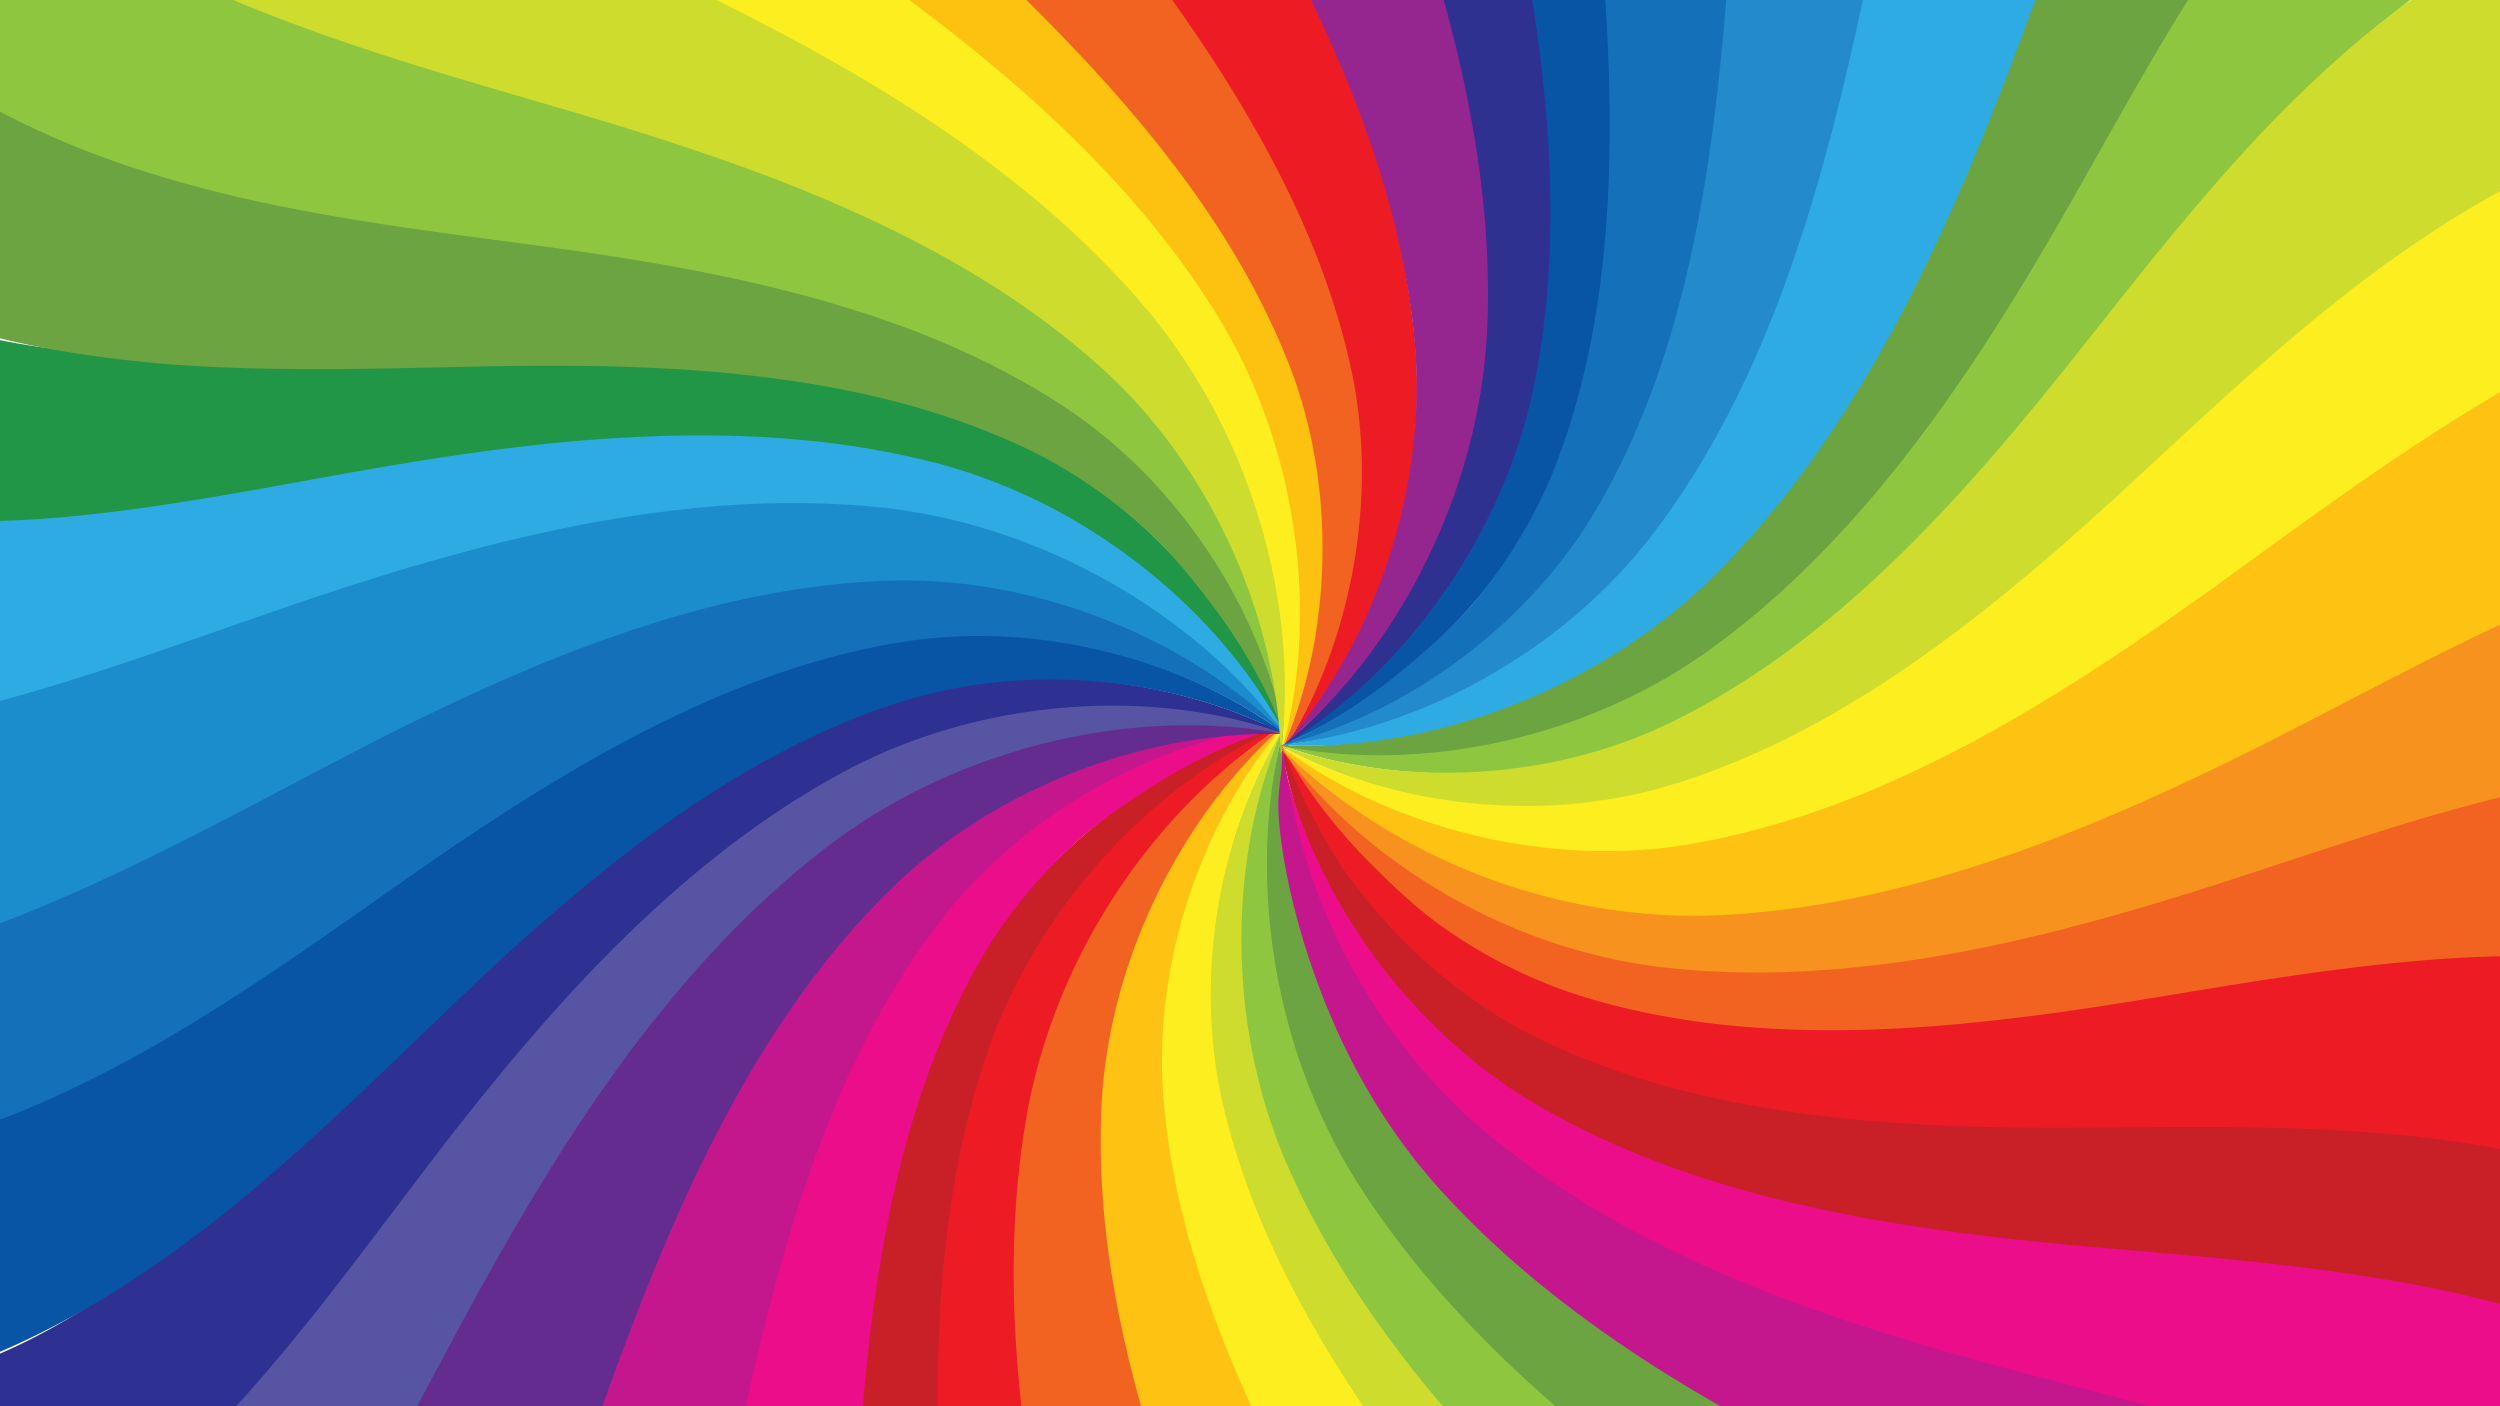 <svg id="Layer_1" data-name="Layer 1" xmlns="http://www.w3.org/2000/svg" xmlns:xlink="http://www.w3.org/1999/xlink" viewBox="0 0 1920 1080"><defs><clipPath id="clip-path"><rect width="1920" height="1080" fill="none"/></clipPath></defs><title>Rainbow Swirl Background</title><g clip-path="url(#clip-path)"><path d="M1402.26,1648.66s-.85-4.85-2.45-13.93c-.59-3.27-1.31-7.3-2.16-12-1.25-5.13-2.4-11.23-4.28-17.92a399.44,399.44,0,0,0-16.18-48.56,508,508,0,0,0-30.51-62.65,794.07,794.07,0,0,0-47.45-73c-18.61-25.69-39.8-52.53-62.86-80.32s-47.8-56.59-73-86.52c-25.55-30.34-50.9-61.62-75.25-94.21a1177.8,1177.8,0,0,1-68.18-101c-20.71-34.68-38.95-70.31-53.58-106.12-7.32-17.89-13.75-35.82-19.19-53.61-1.41-4.43-2.69-8.89-3.91-13.32l-2-6.95-1.55-6.33-.76-3.16-.79-3.49-1.53-6.91c-.87-4.51-1.78-8.91-2.51-13.34A428,428,0,0,1,929,745.77c3.87-61.18,19.47-109.6,33.24-141.45a355.63,355.63,0,0,1,17.91-36c2.24-4,4.14-7,5.36-9.09a11.74,11.74,0,0,0,1.19-2.13s.22.18-.68,2.39-2.27,5.46-3.82,9.79a345.65,345.65,0,0,0-11.78,37.86,388.22,388.22,0,0,0-10.24,60.13,413.31,413.31,0,0,0,.21,78.08,389.28,389.28,0,0,0,19,88.59c1.25,3.76,2.69,7.51,4,11.25l2.15,5.39,1.07,2.71,1.26,3,2.54,6c.15.43,0-.15,0,0l.16.36.32.71.64,1.42,1.29,2.86c1.68,3.81,3.42,7.64,5.28,11.43q10.92,22.86,24.4,45.5c35.83,60.42,84.75,118.13,138.8,171.57,27,26.75,55.31,52.72,83.63,77.7,28.72,25.31,57.7,50.24,85.74,75.38s55.16,50.47,80.3,76.08a956.1,956.1,0,0,1,68.54,77.35,680.23,680.23,0,0,1,51.77,75.1,582.05,582.05,0,0,1,33.27,64.86c4.21,9.35,7.4,18,10.41,25.47,2.81,8.07,5.21,14.94,7.16,20.51l4.48,13.41Z" fill="#cedc2e"/><path d="M1219.54,1700.22s0-4.92-.14-14.14c-.05-3.31-.11-7.41-.18-12.23-.38-5.26-.53-11.47-1.3-18.38a400.51,400.51,0,0,0-8-50.54,508.33,508.33,0,0,0-19.91-66.79,793.32,793.32,0,0,0-34.91-79.79c-14.17-28.38-30.7-58.32-48.92-89.5s-37.94-63.62-58-97.27c-20.26-34.1-40.18-69.09-58.89-105.22s-36-73.15-50.79-110.76-27-75.73-35.57-113.44c-4.31-18.85-7.73-37.59-10.2-56-.67-4.6-1.2-9.19-1.69-13.77l-.8-7.17-.49-6.51-.23-3.24-.21-3.56-.39-7.08c-.12-4.59-.3-9.08-.3-13.57a428.85,428.85,0,0,1,11.13-99c13.79-59.73,37.07-105,55.86-134.13a354.72,354.72,0,0,1,23.54-32.64c2.87-3.63,5.22-6.27,6.77-8.09s-.1.55-.1.55l.56-.21c-1.23,2-3.13,5-5.37,9a349.68,349.68,0,0,0-17.79,35.43,388.87,388.87,0,0,0-19.91,57.66,413.71,413.71,0,0,0-12.52,77.08,389.07,389.07,0,0,0,4.28,90.49c.62,3.91,1.43,7.85,2.16,11.76l1.24,5.67.61,2.84.77,3.16,1.51,6.35c.09.45,0-.16,0,0l.1.38.2.76.4,1.51.8,3C944,867,945,871,946.26,875.05q7.05,24.33,16.65,48.89c25.5,65.44,64.37,130.35,109,191.88,22.25,30.78,46,61,69.85,90.3,24.21,29.65,48.74,59,72.31,88.35s46.19,58.78,66.83,88.15a955.34,955.34,0,0,1,55,87.48,683.61,683.61,0,0,1,38.84,82.54,582.34,582.34,0,0,1,22.25,69.42c2.63,9.91,4.37,18.92,6.11,26.82,1.47,8.42,2.71,15.59,3.73,21.4,1.45,9.1,2.23,14,2.23,14Z" fill="#fcee1f"/><path d="M1041.21,1729.71s.7-4.88,2-14.06c.47-3.3,1-7.38,1.69-12.18.42-5.27,1.22-11.46,1.5-18.45a402.08,402.08,0,0,0-.28-51.42,510.68,510.68,0,0,0-9.53-69.34,802.94,802.94,0,0,0-22.41-84.53c-9.71-30.32-21.51-62.56-34.79-96.28s-27.85-68.92-42.54-105.37c-14.87-36.92-29.25-74.69-42.27-113.4S870,1086.59,861.16,1047,846,967.71,843.22,929c-1.41-19.37-1.94-38.5-1.6-57.19,0-4.67.22-9.31.43-13.94l.3-7.24.5-6.54.26-3.26.33-3.56.69-7.09c.58-4.57,1.1-9.07,1.76-13.52a432.13,432.13,0,0,1,26-96.63c22.7-57.24,52.58-98.67,75.56-124.81a357.52,357.52,0,0,1,28.22-28.86c3.39-3.17,6.12-5.45,7.93-7l2.73-2.36s-.8.94-2.33,2.77-3.85,4.51-6.68,8.16a351.64,351.64,0,0,0-23,32.52A391.77,391.77,0,0,0,926,654.63a418.13,418.13,0,0,0-24.08,74.69,392.66,392.66,0,0,0-9.49,90.53c0,4,.22,8,.35,12l.36,5.82.18,2.91.27,3.26.54,6.53c0,.46,0-.16,0,0l0,.39.09.78.16,1.57.34,3.11c.42,4.18.89,8.37,1.47,12.57,2.19,16.82,5.22,33.88,9,51.07,15.28,68.86,43.85,139.18,78.62,207,17.32,33.94,36.18,67.57,55.34,100.24,19.45,33.1,39.25,65.92,58.08,98.66s36.75,65.37,52.7,97.66a959.13,959.13,0,0,1,41.1,95.18,686.25,686.25,0,0,1,25.88,87.85,587.34,587.34,0,0,1,11.48,72.31c1.1,10.24,1.44,19.46,2,27.57.17,8.59.33,15.89.44,21.82.06,9.25.09,14.19.09,14.19Z" fill="#fdc212"/><path d="M1564.64,1603.14l-4.49-13.76-3.94-11.88c-2-5-4-11-6.92-17.53a408.76,408.76,0,0,0-23.38-46.83,522.1,522.1,0,0,0-40-59,815,815,0,0,0-58.61-67.11c-22.56-23.32-47.89-47.45-75.25-72.25s-56.6-50.4-86.48-77.08c-30.27-27-60.46-55-89.83-84.53s-57.67-60.28-83.63-92.43-49.61-65.59-69.59-99.73c-10-17.06-19.11-34.29-27.19-51.53-2.06-4.28-4-8.6-5.88-12.91l-3-6.75-2.48-6.2-1.23-3.09-1.3-3.41-2.55-6.79c-1.54-4.42-3.1-8.75-4.47-13.14a438.42,438.42,0,0,1-19.59-100c-4.92-62.52,3.88-113.81,13.22-148A366.36,366.36,0,0,1,981,570.05c1.69-4.42,3.17-7.73,4.11-10s1.45-3.4,1.45-3.4l-.9,3.59c-.57,2.37-1.5,5.85-2.45,10.47a354.24,354.24,0,0,0-6.45,40,396.23,396.23,0,0,0-1.69,62.37,423.85,423.85,0,0,0,11.49,79.05,398.52,398.52,0,0,0,32,87c1.81,3.63,3.82,7.21,5.72,10.81l3,5.14,1.47,2.59,1.71,2.85,3.43,5.72c.22.41-.06-.15,0,0l.21.35.43.67.85,1.35,1.72,2.7c2.26,3.63,4.57,7.24,7,10.82q14.36,21.55,31.28,42.55c45,56,102.89,107.36,165.35,153.68,31.16,23.2,63.62,45.41,95.91,66.61,32.74,21.48,65.69,42.55,97.72,64s63.15,43.14,92.32,65.45a977.72,977.72,0,0,1,80.57,68.41,698.49,698.49,0,0,1,63.29,68.59,595.17,595.17,0,0,1,43.06,60.87c5.62,8.86,10.09,17.12,14.21,24.29,4,7.76,7.45,14.37,10.22,19.73l6.47,12.93Z" fill="#8ec73f"/><path d="M1760.77,1553.74s-2.41-4.73-6.92-13.62c-1.64-3.18-3.65-7.11-6-11.74-2.9-4.91-6-10.83-10.08-17.15a428.09,428.09,0,0,0-32-45,550.23,550.23,0,0,0-51.38-55,854.25,854.25,0,0,0-72.23-60.35c-27.38-20.63-57.82-41.62-90.47-63s-67.42-43.25-103-66.16c-36.08-23.21-72.23-47.45-107.75-73.39s-70.12-53.38-102.51-82.65-62.54-60.25-89-92.59q-19.84-24.23-36.79-49.27c-2.85-4.13-5.57-8.33-8.24-12.52l-4.22-6.54-3.6-6.07-1.79-3-1.9-3.35-3.77-6.65c-2.32-4.37-4.65-8.63-6.79-13a460.5,460.5,0,0,1-36.64-101.09c-15.22-64.43-14.25-119.41-10-156.67A378.32,378.32,0,0,1,982.91,572c1.05-4.89,2.07-8.59,2.69-11.09s1-3.79,1-3.79-.13,1.33-.36,3.9-.63,6.35-.88,11.32a373.69,373.69,0,0,0-.32,42.85,416.91,416.91,0,0,0,8.29,65.36,444,444,0,0,0,24.76,80.6,417.74,417.74,0,0,0,47.55,85.46c2.48,3.5,5.15,6.91,7.73,10.34l4,4.89,2,2.44,2.25,2.7,4.52,5.42c.28.37-.09-.16,0,0l.28.33.56.62,1.12,1.28,2.23,2.54c3,3.4,6,6.79,9.08,10.11q18.51,20.15,39.65,39.26c56.16,51,125.08,95.05,198,133.09,36.4,19.05,74,36.87,111.22,53.67,37.77,17,75.69,33.55,112.7,50.61s73.12,34.6,107.27,53.06,66.32,37.92,95.44,58.11a732.43,732.43,0,0,1,77.36,61.12,623.22,623.22,0,0,1,54.93,56.42c7.31,8.31,13.33,16.19,18.8,23,5.47,7.44,10.13,13.77,13.88,18.91,5.78,8.11,8.87,12.42,8.87,12.42Z" fill="#6ca442"/><path d="M551.76,1641.6s2.67-4.13,7.64-11.9c1.79-2.8,4-6.25,6.56-10.32,2.57-4.62,5.85-9.88,9-16.08a401,401,0,0,0,21-46.67,508.85,508.85,0,0,0,20-66.75A797.14,797.14,0,0,0,630.54,1404c3.72-31.5,6.32-65.61,8.19-101.66s3.18-74,4.89-113.14c1.76-39.64,4.3-79.8,8.47-120.28s10-80.94,18.3-120.48,19-78.11,32.48-114.36c6.74-18.13,14.15-35.66,22.2-52.44,2-4.21,4-8.34,6.16-12.44l3.26-6.43,3.16-5.7,1.58-2.85,1.78-3.1,3.56-6.12c2.41-3.91,4.72-7.76,7.18-11.51a428.23,428.23,0,0,1,63.59-76.64c44.31-42.38,88.59-67.43,120.29-81.53A356.35,356.35,0,0,1,973.22,561c4.38-1.46,7.81-2.39,10.1-3.07l3.47-1-3.28,1.55c-2.15,1-5.36,2.48-9.44,4.6a351.49,351.49,0,0,0-34.31,19.87,388.56,388.56,0,0,0-48.27,37.29,414.29,414.29,0,0,0-52.75,57.58,389.71,389.71,0,0,0-46.07,78c-1.62,3.61-3.1,7.34-4.64,11L786,772.24,784.91,775,783.82,778l-2.21,6.14c-.18.41.07-.14,0,.05l-.11.38-.25.74-.5,1.47-1,3c-1.34,4-2.64,7.94-3.85,12q-7.44,24.19-12.89,50c-14.58,68.71-17.68,144.3-14.14,220.22,1.71,37.94,5,76.25,8.87,113.82,4,38.06,8.4,76,12,113.52s6.39,74.5,7.51,110.37a951.49,951.49,0,0,1-2,103.31,681.28,681.28,0,0,1-12.8,90.33A583.08,583.08,0,0,1,743,1673.57c-3.23,9.73-6.72,18.23-9.59,25.77l-8.63,19.94L719,1732.19Z" fill="#c92027"/><path d="M380.79,1555.92l9.48-10.5,8.16-9.11c3.28-4.13,7.37-8.79,11.49-14.4a400.08,400.08,0,0,0,28.33-42.6,510.59,510.59,0,0,0,30.6-62.61,792.43,792.43,0,0,0,28.37-82.34c8.81-30.46,16.92-63.69,24.64-98.95s15.2-72.5,23.27-110.81c8.19-38.81,17.24-78,28-117.29s23-78.21,37.66-115.86,31.47-74,50.69-107.53c9.6-16.78,19.78-32.88,30.44-48.12,2.63-3.84,5.36-7.56,8.1-11.26l4.27-5.82,4-5.12,2-2.54,2.25-2.76,4.51-5.47c3-3.46,5.94-6.88,9-10.18a427.51,427.51,0,0,1,75.23-65.24c50.61-34.58,98.38-52.08,132-60.81a354,354,0,0,1,39.43-8.05c4.56-.72,8.09-1.07,10.45-1.37l3.58-.43a14.9,14.9,0,0,1-3.61,1.48c-2.28.67-4.3,1.28-8.67,2.71a334.64,334.64,0,0,0-35.52,13.75A425.61,425.61,0,0,0,883.18,605c-19.72,12.67-41.62,27.23-62.24,46.83a389.67,389.67,0,0,0-58.15,69.45c-2.19,3.3-4.27,6.75-6.37,10.12l-2.93,5L752,739l-1.58,2.84-3.19,5.7c-.24.38.12-.13,0,0l-.19.34-.36.71L746,750l-1.46,2.77c-2,3.68-3.9,7.4-5.76,11.2-7.52,15.1-14.48,30.88-20.86,47.22-25.57,65.41-40.95,139.48-49.83,214.94-4.49,37.73-7.53,76-9.79,113.74-2.29,38.21-4.1,76.4-6.67,114s-5.84,74.53-10.57,110.11a952.77,952.77,0,0,1-18.79,101.6,680.06,680.06,0,0,1-27.35,87,581.77,581.77,0,0,1-30.65,66.12c-4.78,9.08-9.6,16.89-13.68,23.87-4.61,7.19-8.56,13.31-11.75,18.27L531,1672.55Z" fill="#eb0d8a"/><path d="M232.54,1456.54s3.83-3.11,11-9l9.49-7.82c3.89-3.6,8.67-7.61,13.61-12.56a402.83,402.83,0,0,0,34.63-38,512.14,512.14,0,0,0,40-57.47A801.94,801.94,0,0,0,382,1254.36c13.4-28.89,26.57-60.59,39.64-94.39s26.21-69.55,40.1-106.33c14.07-37.23,29.09-74.74,45.74-112s34.87-74.06,55.16-109.19,42.56-68.6,66.77-99c12.09-15.21,24.66-29.64,37.59-43.15,3.18-3.41,6.46-6.7,9.74-10l5.13-5.13,4.81-4.47,2.39-2.22,2.65-2.4,5.32-4.74c3.52-3,6.94-5.93,10.45-8.75a432,432,0,0,1,84.61-53.45c55.48-26.72,105.51-36.95,140.13-40.61a355.08,355.08,0,0,1,40.32-2.1c4.64-.05,8.19.14,10.58.2l3.62.1-3.6.47c-2.37.32-5.89.71-10.43,1.48a348.72,348.72,0,0,0-38.93,8.36,390.5,390.5,0,0,0-57.67,20.65,419,419,0,0,0-68.3,38.62,392,392,0,0,0-68.32,60.17c-2.68,2.92-5.26,6-7.87,9L728,700.08l-1.84,2.27-2,2.58-4,5.17c-.29.35.13-.1,0,0l-.25.3-.46.65-.94,1.25-1.87,2.53c-2.52,3.35-5,6.74-7.43,10.24q-14.68,20.77-27.94,43.69c-35.41,61-62,132.08-82.44,205.55-10.26,36.7-19.16,74.21-27.21,111.22-8.12,37.53-15.8,75.08-24.13,111.92s-17.25,73-27.4,107.53a953.87,953.87,0,0,1-34.26,97.85A684.89,684.89,0,0,1,445.3,1485a590.83,590.83,0,0,1-40.56,61c-6.13,8.28-12.12,15.29-17.22,21.59-5.7,6.44-10.53,11.93-14.47,16.35l-9.55,10.52Z" fill="#c4178d"/><path d="M702.55,1718.14s2.09-4.58,6-13.15c1.4-3.11,3.12-6.93,5.16-11.42,1.92-5,4.48-10.84,6.78-17.58a408.94,408.94,0,0,0,14.53-50.3,520.68,520.68,0,0,0,10.61-70.49,815.74,815.74,0,0,0,2.35-89.07c-.78-32.44-3.08-67.35-6.4-104.13s-7.47-75.41-11.38-115.27c-4-40.39-7.19-81.44-8.8-123s-1.58-83.38,1.1-124.64,8-81.85,16.38-120.5c4.21-19.32,9.18-38.16,14.92-56.32,1.38-4.54,2.88-9,4.42-13.48l2.38-7,2.38-6.23,1.18-3.12,1.36-3.39,2.72-6.71c1.87-4.29,3.66-8.54,5.62-12.69A437.86,437.86,0,0,1,827.2,682.8c38.74-49.31,80-81.08,110-99.93a361.1,361.1,0,0,1,36-20c4.24-2.11,7.57-3.54,9.78-4.56l3.37-1.51-3.09,2c-2,1.35-5.08,3.28-8.89,6A358.49,358.49,0,0,0,942.51,590,396.34,396.34,0,0,0,899,634.7a422.27,422.27,0,0,0-45.11,65.93,398.34,398.34,0,0,0-35.37,85.65c-1.13,3.9-2.08,7.89-3.12,11.83l-1.31,5.79-.67,2.9-.67,3.25-1.35,6.54c-.11.45.07-.15,0,0l-.07.4-.14.78-.3,1.58-.56,3.15c-.79,4.2-1.53,8.42-2.17,12.69-2.7,17.06-4.65,34.6-5.82,52.5-4.84,71.69,2.94,148.68,17.49,225,7.21,38.19,16,76.51,25.42,114,9.53,38,19.5,75.8,28.55,113.24s17.22,74.52,23.56,110.68a976.22,976.22,0,0,1,12.91,104.92,696.57,696.57,0,0,1,.09,93.32,595.76,595.76,0,0,1-9.57,73.94c-1.87,10.34-4.17,19.43-6,27.5L889,1771.81c-2.62,9.06-4,13.89-4,13.89Z" fill="#ed1c24"/><path d="M880.28,1814.68s1.44-5.1,4.14-14.7c1-3.46,2.12-7.72,3.51-12.73,1.19-5.57,2.91-12,4.21-19.43a430.56,430.56,0,0,0,6.94-54.83,551.64,551.64,0,0,0-.53-75.28,855.2,855.2,0,0,0-12.23-93.32c-6.18-33.71-14.35-69.78-23.88-107.63s-20.29-77.48-31-118.45c-10.8-41.51-21-83.83-29.51-127s-15.42-86.77-19.4-130.24-5.18-86.68-2.73-128.39c1.21-20.85,3.32-41.29,6.33-61.16.71-5,1.54-9.89,2.41-14.79l1.34-7.67,1.46-6.89.73-3.45L793,835l1.73-7.45c1.26-4.79,2.43-9.51,3.81-14.15a459.36,459.36,0,0,1,41.53-99.18c32.46-57.7,70.42-97.48,98.82-122a376.48,376.48,0,0,1,34.41-26.64c4.08-2.89,7.59-5.32,9.75-6.74a23.85,23.85,0,0,1,3.24-1.86s-1.22,1-3.12,2.76-4.77,4.25-8.33,7.72a375.75,375.75,0,0,0-29.25,31.31,415.22,415.22,0,0,0-38.19,53.7,442.71,442.71,0,0,0-36.39,76,418.08,418.08,0,0,0-22.94,95.09c-.54,4.24-.88,8.56-1.31,12.84l-.41,6.27-.21,3.11-.18,3.52-.35,7c0,.47,0-.18,0,0l0,.44v.83l0,1.7-.08,3.38c-.14,4.51-.22,9-.18,13.59q0,27.36,2.57,55.74c6.75,75.58,27.61,154.67,55.46,232,13.85,38.67,29.43,77.24,45.44,114.82,16.25,38.1,32.93,76,48.59,113.57s30.35,75,42.95,111.71,23.1,72.83,30.84,107.4a732,732,0,0,1,15.49,97.36,622.62,622.62,0,0,1,2.18,78.71c-.26,11.08-1.16,21-1.75,29.67-1,9.17-1.89,17-2.6,23.3l-1.9,15.15Z" fill="#f26322"/><path d="M-69.89,1062.27l13.7-3.51,11.83-3.1c5-1.62,11-3.24,17.54-5.64a401.1,401.1,0,0,0,47.17-19.87,508,508,0,0,0,60.11-35.26A796.92,796.92,0,0,0,149.62,942c24.17-20.54,49.3-43.73,75.23-68.87s52.73-52,80.63-79.51c28.28-27.81,57.5-55.5,88.13-82.29a1174,1174,0,0,1,95.44-75.77c33-23.32,67.1-44.26,101.67-61.6,17.27-8.69,34.65-16.47,52-23.28,4.31-1.74,8.65-3.36,13-4.92l6.77-2.49,6.2-2,3.09-1,3.41-1.06,6.78-2.06c4.43-1.21,8.75-2.46,13.11-3.53a427.82,427.82,0,0,1,98.76-12.81c61.3-.86,110.78,11,143.59,22.23A354.06,354.06,0,0,1,974.69,558c4.2,1.92,7.34,3.57,9.48,4.63a11.11,11.11,0,0,0,2.21,1s-.16.23-2.43-.49-5.62-1.84-10.06-3.06a351,351,0,0,0-38.65-8.83,388.26,388.26,0,0,0-60.75-5.56A413.37,413.37,0,0,0,796.65,552a388.75,388.75,0,0,0-86.85,25.75c-3.65,1.54-7.29,3.26-10.9,4.9l-5.21,2.56-2.61,1.28-2.9,1.48-5.8,3c-.41.19.15,0,0,.06l-.35.18-.69.37-1.36.75-2.75,1.51c-3.67,2-7.35,4-11,6.15q-21.94,12.64-43.49,27.83c-57.46,40.39-111.22,93.62-160.34,151.62-24.59,29-48.3,59.21-71,89.38-23,30.59-45.65,61.4-68.55,91.3S276.77,1019,253.18,1046a954.56,954.56,0,0,1-71.83,74.3,681.06,681.06,0,0,1-70.89,57.42,582.14,582.14,0,0,1-62.1,38.17c-9,4.93-17.34,8.76-24.59,12.33L3.88,1237l-13,5.5Z" fill="#2e3191"/><path d="M-135.4,884.07l14.09-1.22c3.3-.31,7.38-.69,12.18-1.12,5.22-.79,11.39-1.42,18.22-2.72A399.64,399.64,0,0,0-41.13,867.1a508.38,508.38,0,0,0,65-25,792.63,792.63,0,0,0,76.87-41c27.2-16.31,55.78-35.11,85.46-55.68s60.5-42.74,92.51-65.29c32.43-22.84,65.78-45.4,100.36-66.85a1182.42,1182.42,0,0,1,106.51-59.18C522,536.5,559,521.41,596,509.93c18.46-5.75,36.88-10.61,55.07-14.49,4.54-1,9.08-1.91,13.61-2.75l7.09-1.35,6.45-1,3.21-.49,3.53-.48,7-.93c4.56-.47,9-1,13.5-1.35A428.63,428.63,0,0,1,805,490.56c60.62,9.15,107.52,28.87,138,45.34a352.68,352.68,0,0,1,34.35,21c3.84,2.58,6.66,4.72,8.6,6.12s-.56-.05-.56-.05l.25.54c-2.13-1.07-5.24-2.73-9.41-4.66a348.35,348.35,0,0,0-36.71-15,388.41,388.41,0,0,0-59-15.4,415.28,415.28,0,0,0-77.82-6.54,389,389,0,0,0-89.88,11.25c-3.85.92-7.72,2-11.56,3.06l-5.56,1.68-2.78.82-3.1,1-6.21,2c-.44.12.16,0,0,0l-.37.13-.75.26-1.47.51-2.94,1c-4,1.35-7.91,2.75-11.86,4.28q-23.7,8.91-47.44,20.37c-63.28,30.47-125,74.24-182.9,123.46-29,24.55-57.31,50.54-84.64,76.6-27.71,26.43-55,53.15-82.52,78.91s-55,50.59-82.73,73.43a954.27,954.27,0,0,1-83,61.6,683.52,683.52,0,0,1-79.29,45.09,579.46,579.46,0,0,1-67.5,27.53c-9.68,3.4-18.53,5.82-26.27,8.17l-21,5.36-13.74,3.31Z" fill="#0854a5"/><path d="M-178.56,708.55l14.18.91,12.27.74c5.29,0,11.52.32,18.51.08A401.85,401.85,0,0,0-82.36,706,509.21,509.21,0,0,0-14,691.16,801.8,801.8,0,0,0,68.6,662.31c29.48-12,60.71-26.27,93.3-42.11s66.56-33.09,101.77-50.55c35.67-17.68,72.21-34.92,109.81-50.89s76-30.48,114.76-42.39,77.88-21.24,116.3-27c19.21-2.91,38.23-4.91,56.9-6,4.66-.32,9.3-.5,13.93-.64l7.24-.27h9.83l3.57.06,7.14.14c4.59.22,9.12.39,13.61.71a432,432,0,0,1,98.34,18.49c58.82,18.21,102.44,44.81,130.28,65.7a359.59,359.59,0,0,1,31,25.92c3.42,3.14,5.9,5.68,7.6,7.35l2.58,2.55s-1-.73-3-2.11-4.79-3.5-8.65-6a350.27,350.27,0,0,0-34.19-20.39,392.68,392.68,0,0,0-56.29-24.15,419.51,419.51,0,0,0-76.33-18.24,391.93,391.93,0,0,0-91-2.48c-4,.32-8,.84-11.94,1.28l-5.77.81-2.89.41-3.23.52-6.47,1c-.44.05.16,0,0,0l-.4.07-.77.14-1.54.29-3.07.58c-4.14.74-8.28,1.52-12.44,2.43-16.59,3.48-33.37,7.83-50.21,13C550.88,531.09,483,565,418,604.91c-32.51,19.88-64.58,41.28-95.67,62.9-31.51,22-62.7,44.21-93.89,65.53S166.1,775,135.13,793.4a959.41,959.41,0,0,1-91.72,48.33,687.21,687.21,0,0,1-85.59,32.58,590,590,0,0,1-71.21,17c-10.13,1.88-19.29,2.94-27.33,4.07-8.56.85-15.82,1.57-21.73,2.14l-14.15,1.18Z" fill="#1471b9"/><path d="M-12,1220.66l13.37-5.53c3.13-1.33,7-2.94,11.54-4.85,4.85-2.37,10.68-4.88,16.94-8.25a410.07,410.07,0,0,0,44.9-26.93,521.49,521.49,0,0,0,55.77-44.4,812,812,0,0,0,62.39-63.62c21.51-24.28,43.61-51.4,66.23-80.59s45.89-60.32,70.18-92.17c24.62-32.26,50.2-64.52,77.35-96.08s55.64-62.15,85.71-90.51,61.55-54.52,94.05-77.08c16.25-11.28,32.71-21.69,49.28-31.09,4.11-2.38,8.26-4.64,12.42-6.86l6.5-3.5,6-2.94,3-1.47,3.3-1.56,6.57-3.06c4.31-1.88,8.5-3.76,12.77-5.47a437.78,437.78,0,0,1,98.16-27.25c62-9.72,113.77-4.91,148.62,1.76a365.55,365.55,0,0,1,40,9.89c4.54,1.34,8,2.56,10.28,3.32l3.49,1.19-3.65-.62c-2.4-.38-6-1-10.62-1.64A358.77,358.77,0,0,0,932.09,558a395.71,395.71,0,0,0-62.32,3.13,424.1,424.1,0,0,0-77.93,17.55,398.28,398.28,0,0,0-84.24,38.63c-3.48,2.08-6.9,4.36-10.34,6.54l-4.9,3.36-2.46,1.66-2.71,1.93-5.45,3.86c-.38.25.16-.06,0,.05l-.33.24-.63.48-1.29.95-2.56,1.92c-3.44,2.54-6.86,5.13-10.24,7.82q-20.38,16-40,34.48c-52.36,49.19-99.1,110.87-140.46,176.7-20.72,32.87-40.37,67-59,100.78-18.89,34.29-37.35,68.78-56.22,102.35s-38.13,66.29-58.13,97.1a974,974,0,0,1-62,85.61,697,697,0,0,1-63.5,68.39A593.27,593.27,0,0,1,130,1359.17c-8.4,6.28-16.29,11.38-23.12,16L88,1386.93l-12.39,7.45Z" fill="#5854a4"/><path d="M52.4,1412.39l13-7.94q4.57-2.84,11.25-6.93c4.67-3.27,10.33-6.83,16.32-11.37a429,429,0,0,0,42.41-35.42,549.69,549.69,0,0,0,50.89-55.47,853,853,0,0,0,54.59-76.67c18.45-28.89,37-60.85,55.83-95.06s37.92-70.56,58-107.82C375.09,978,396.48,940,419.6,902.63s47.81-74,74.5-108.58,55.24-67,85.44-95.87c15.09-14.43,30.56-28,46.29-40.47,3.9-3.16,7.87-6.2,11.84-9.2l6.21-4.7,5.76-4,2.88-2,3.19-2.15,6.35-4.27c4.18-2.66,8.24-5.31,12.41-7.78a459.33,459.33,0,0,1,98-44.32c63.07-20.15,118-23.43,155.44-22a380.94,380.94,0,0,1,43.35,3.93c4.95.67,8.72,1.4,11.26,1.82l3.85.69-3.9-.06c-2.58,0-6.4-.15-11.36,0a375.43,375.43,0,0,0-42.75,3,418.77,418.77,0,0,0-64.53,13.31,443.22,443.22,0,0,0-78.44,30.91,417.38,417.38,0,0,0-81.55,54c-3.29,2.74-6.49,5.68-9.72,8.51l-4.56,4.31-2.28,2.15-2.52,2.45-5.05,4.91c-.35.33.15-.1,0,0l-.31.32-.57.6-1.19,1.22-2.36,2.41c-3.17,3.21-6.31,6.47-9.39,9.84q-18.65,20-36.07,42.55C583.23,804,544.65,876.11,512.36,951.73c-16.19,37.76-31.05,76.61-44.94,115-14,39-27.61,78-41.76,116.27s-28.86,75.56-44.63,111-32.69,69.06-50.56,99.64a732.71,732.71,0,0,1-55,81.85,624.07,624.07,0,0,1-52,59.12c-7.73,7.93-15.12,14.54-21.48,20.52l-17.78,15.3-11.7,9.79Z" fill="#652c90"/><path d="M-128.47,213.77l12.46,6.7,10.79,5.74c4.8,2.21,10.3,5.06,16.73,7.73a400.64,400.64,0,0,0,48.14,17.34,510.45,510.45,0,0,0,68.11,14.8,794.17,794.17,0,0,0,86.73,7.9c31.7,1.28,65.9,1.24,102,.33s74-2.55,113.18-3.86c39.66-1.3,79.9-1.87,120.58-.83s81.46,3.72,121.52,8.95,79.36,12.89,116.53,23.55c18.59,5.33,36.64,11.36,54,18.09,4.35,1.64,8.63,3.39,12.88,5.18l6.65,2.76,5.94,2.71,3,1.35,3.22,1.54,6.39,3.07c4.07,2.11,8.1,4.12,12,6.28a428.27,428.27,0,0,1,81.33,57.49c45.67,40.9,74.06,83.12,90.56,113.64a357.45,357.45,0,0,1,17.22,36.37c1.79,4.26,3,7.6,3.83,9.83s1.27,3.39,1.27,3.39l-1.8-3.15c-1.19-2.06-2.87-5.15-5.32-9.06A351.09,351.09,0,0,0,957,518.93a389.3,389.3,0,0,0-40.9-45.25,415.27,415.27,0,0,0-61.47-48.15,389.4,389.4,0,0,0-81.34-39.91c-3.73-1.34-7.56-2.53-11.33-3.78l-5.58-1.64-2.78-.84-3.14-.85-6.3-1.73c-.42-.16.15.06,0,0l-.38-.09-.76-.19-1.52-.38-3-.77c-4-1-8.12-2-12.26-2.91q-24.7-5.55-50.85-9c-69.62-9.24-145.22-6.49-220.65,2.89C417,371,379,377.18,341.87,384c-37.65,6.9-75.16,14.23-112.26,20.71s-73.79,12.11-109.47,16a953.05,953.05,0,0,1-103.15,6,682.08,682.08,0,0,1-91-5.8,582.75,582.75,0,0,1-71.53-14c-9.95-2.48-18.69-5.31-26.44-7.59l-20.54-7.06-13.32-4.78Z" fill="#219647"/><path d="M-56.23,36.7-45,45.34l9.71,7.43C-31,55.72-26,59.43-20.08,63.11a397.86,397.86,0,0,0,44.67,25,510.39,510.39,0,0,0,64.77,25.68,796,796,0,0,0,84.29,21.94c31,6.43,64.8,12,100.56,16.93s73.45,9.56,112.27,14.64c39.33,5.18,79.14,11.18,119.09,18.84S585.33,203,624,214.71,700.17,240.37,735.11,257c17.47,8.26,34.31,17.17,50.33,26.63,4,2.33,8,4.76,11.85,7.2l6.14,3.81,5.41,3.64,2.69,1.82,2.92,2,5.81,4.07c3.67,2.74,7.31,5.39,10.84,8.16a427.12,427.12,0,0,1,70.85,70c38.38,47.79,59.51,94.07,70.81,126.87a353.7,353.7,0,0,1,11.06,38.68c1.08,4.5,1.7,8,2.18,10.32s.7,3.53.7,3.53a15.41,15.41,0,0,1-1.76-3.48c-.84-2.22-1.6-4.19-3.37-8.44a332.73,332.73,0,0,0-16.44-34.35,425.53,425.53,0,0,0-34.56-53.2c-14.15-18.68-30.36-39.4-51.49-58.44a389.47,389.47,0,0,0-73.73-52.62c-3.46-1.94-7.06-3.74-10.57-5.57l-5.23-2.54-2.61-1.28-3-1.35-5.92-2.74c-.4-.22.13.1,0,0l-.35-.16-.73-.31-1.44-.63-2.86-1.23c-3.82-1.68-7.69-3.33-11.61-4.89-15.65-6.33-31.92-12.05-48.7-17.15-67.19-20.45-142.22-30.07-218.15-33.1-37.95-1.56-76.39-1.64-114.14-1-38.28.66-76.49,1.8-114.14,2.13s-74.77-.06-110.59-2A950.39,950.39,0,0,1,52.55,270.46a682.43,682.43,0,0,1-88.87-20.55,582.82,582.82,0,0,1-68.29-25.47c-9.43-4.06-17.58-8.26-24.86-11.79l-19.12-10.31-12.34-6.88Z" fill="#6ca442"/><path d="M31.41-118.78s3.4,3.57,9.81,10.27c2.31,2.41,5.17,5.38,8.53,8.86C53.64-96,58-91.59,63.31-87a406.17,406.17,0,0,0,40.56,31.59A511.14,511.14,0,0,0,164.25-20a802.6,802.6,0,0,0,80.27,34.71C274.36,25.79,307,36.47,341.69,46.9s71.37,20.76,109.1,31.77c38.21,11.16,76.77,23.24,115.24,37s76.53,29,113.12,46.57S750.82,199.34,783,221.15c16.09,10.87,31.45,22.29,45.92,34.14,3.65,2.91,7.18,5.92,10.68,8.94l5.51,4.71,4.82,4.46,2.4,2.21,2.6,2.46,5.14,4.94c3.23,3.27,6.45,6.46,9.53,9.74A432.27,432.27,0,0,1,929.41,373c30.92,53.26,45,102.35,51.29,136.59a358,358,0,0,1,5.22,40c.4,4.63.49,8.18.61,10.56s.17,3.62.17,3.62l-.73-3.54c-.51-2.34-1.17-5.83-2.29-10.29a349.84,349.84,0,0,0-11.33-38.17,392.6,392.6,0,0,0-25-55.9,419.77,419.77,0,0,0-43.78-65.13,392.69,392.69,0,0,0-65.26-63.47c-3.11-2.45-6.42-4.78-9.63-7.15l-4.8-3.32-2.41-1.65-2.73-1.82-5.46-3.61c-.36-.26.12.12,0,0l-.32-.22-.67-.41-1.33-.85-2.67-1.66c-3.53-2.25-7.11-4.47-10.78-6.62q-21.85-13-45.72-24.49c-63.54-30.59-136.47-51.67-211.29-66.33-37.39-7.4-75.47-13.38-113-18.55-38-5.2-76.07-10-113.45-15.42s-74.09-11.57-109.32-19a958.36,958.36,0,0,1-100.21-26.61,687,687,0,0,1-85-34,590.37,590.37,0,0,1-63.9-35.73c-8.73-5.47-16.19-10.9-22.87-15.5-6.85-5.19-12.7-9.59-17.41-13.17L-96,22.43Z" fill="#8ec73f"/><path d="M-193.14,370l13.57,5c3.2,1.16,7.15,2.57,11.78,4.26,5.18,1.53,11.16,3.64,18.06,5.41a412.36,412.36,0,0,0,51.26,10.61,523.5,523.5,0,0,0,71.1,5.13,815.45,815.45,0,0,0,89-4.52c32.28-3.29,66.92-8.28,103.33-14.42S239.55,368.2,279,361.23c40-7.06,80.65-13.45,122-18.27a1204.16,1204.16,0,0,1,124.36-8.51c41.31-.54,82.21,1.61,121.4,7,19.6,2.71,38.76,6.21,57.31,10.53,4.63,1,9.22,2.17,13.78,3.36l7.15,1.84,6.4,1.88,3.19,1,3.48,1.09,6.92,2.19c4.41,1.54,8.78,3,13.09,4.63a438,438,0,0,1,90.65,46.46c52.16,34.83,87,73.47,108.13,102a362.35,362.35,0,0,1,22.69,34.34c2.44,4.07,4.11,7.27,5.3,9.41s1.77,3.24,1.77,3.24l-2.27-2.92c-1.5-1.92-3.66-4.81-6.69-8.41a359.35,359.35,0,0,0-27.46-29.84,397.11,397.11,0,0,0-48-39.91A422.67,422.67,0,0,0,833,442.41a399,399,0,0,0-88.13-28.65c-4-.82-8-1.47-12-2.2L727,410.7l-2.94-.44-3.3-.41-6.62-.84c-.45-.08.16.05,0,0l-.42,0-.78-.08-1.6-.17-3.19-.31c-4.25-.47-8.51-.88-12.82-1.18-17.21-1.38-34.85-2-52.8-1.76-71.84.7-148,14.4-223,34.81-37.51,10.13-75,21.88-111.66,34.13-37.14,12.43-74.07,25.29-110.71,37.2s-73,22.91-108.54,32a975.34,975.34,0,0,1-103.6,21,698.54,698.54,0,0,1-93,7.3,595.81,595.81,0,0,1-74.47-3.85c-10.44-1.07-19.69-2.65-27.88-3.86L-232.27,560l-14.16-2.91Z" fill="#2dabe2"/><path d="M-275.69,554.66l15,3,13,2.52c5.63.76,12.22,2,19.69,2.69a427.69,427.69,0,0,0,55.19,2.69,549.19,549.19,0,0,0,75-6.33c28-4.13,59-10.66,92.09-19.38s68.47-19.7,105.46-32.13,75.7-26.2,115.71-40c40.56-14,82-27.37,124.33-39.22s85.32-22.06,128.36-29.39,86-11.85,127.79-12.63c20.88-.4,41.43.13,61.47,1.59,5,.33,10,.78,14.93,1.28l7.75.73,7,.94,3.48.44,3.81.59,7.56,1.14c4.87.89,9.66,1.69,14.4,2.71a459.26,459.26,0,0,1,102.09,33.76c60,27.91,102.63,62.69,129.25,89.11A377.53,377.53,0,0,1,976.87,551c3.19,3.84,5.88,7.15,7.46,9.2a23.5,23.5,0,0,1,2.11,3.09s-1.11-1.15-3-2.9-4.6-4.44-8.34-7.71A375.15,375.15,0,0,0,941.64,526,416.73,416.73,0,0,0,885.16,492a443.41,443.41,0,0,0-78.64-30.41A417.86,417.86,0,0,0,710,446.06c-4.28-.21-8.61-.21-12.9-.32l-6.3.08-3.12,0-3.52.1-7,.19c-.46,0,.19,0,0,.05h-.44l-.83.05-1.7.09-3.37.18c-4.5.22-9,.48-13.57.88-18.18,1.39-36.68,3.68-55.37,6.86-74.83,12.55-152.08,39.46-227,73.2-37.49,16.79-74.74,35.29-111,54.15-36.74,19.16-73.19,38.7-109.49,57.21s-72.42,36-108.06,51.44-70.83,28.66-104.7,39a737.41,737.41,0,0,1-95.87,23,627.8,627.8,0,0,1-78.31,8.24c-11.06.6-21,.45-29.71.54l-23.44-.79c-9.94-.48-15.25-.72-15.25-.72Z" fill="#1b8dcd"/><path d="M425.41-447.23l4.29,13.47,3.76,11.64c1.92,4.92,3.88,10.81,6.64,17.19A401.5,401.5,0,0,0,462.64-359a508.62,508.62,0,0,0,38.63,58,795.21,795.21,0,0,0,56.82,66c21.88,23,46.48,46.72,73,71.17s55,49.67,84,76c29.38,26.64,58.7,54.23,87.2,83.27a1177.32,1177.32,0,0,1,81.1,91c25.17,31.6,48,64.46,67.32,98,9.65,16.76,18.42,33.66,26.2,50.56,2,4.2,3.85,8.44,5.66,12.68l2.87,6.62,2.38,6.07,1.18,3,1.25,3.35,2.45,6.65c1.46,4.34,2.95,8.58,4.27,12.87a428.91,428.91,0,0,1,18.43,97.88c4.37,61.15-4.61,111.22-14,144.63a352.38,352.38,0,0,1-12.92,38.1c-1.67,4.31-3.14,7.53-4.08,9.73a10.81,10.81,0,0,0-.9,2.27s-.25-.15.35-2.46,1.52-5.71,2.48-10.21a350.71,350.71,0,0,0,6.6-39.1,389.21,389.21,0,0,0,2.08-61,412.89,412.89,0,0,0-10.67-77.36,388.89,388.89,0,0,0-30.66-85.23c-1.75-3.56-3.68-7.09-5.52-10.61l-2.86-5.05-1.43-2.55-1.65-2.79L939,276.88c-.21-.4,0,.15-.05,0l-.21-.34-.41-.66-.83-1.33-1.65-2.65c-2.18-3.56-4.42-7.11-6.77-10.62q-13.89-21.18-30.28-41.83C855.16,164.36,798.93,113.74,738.22,68c-30.31-22.9-61.88-44.84-93.29-65.8C613.07-19,581-39.83,549.86-61s-61.42-42.62-89.78-64.64a956,956,0,0,1-78.27-67.45,679.31,679.31,0,0,1-61.37-67.5,579.44,579.44,0,0,1-41.66-59.81c-5.43-8.71-9.74-16.81-13.72-23.85-3.89-7.62-7.18-14.1-9.86-19.36-4.06-8.28-6.23-12.69-6.23-12.69Z" fill="#fdc110"/><path d="M599.58-522.82s.7,4.87,2,14c.5,3.27,1.11,7.33,1.82,12.1,1.09,5.16,2.07,11.29,3.75,18a400.16,400.16,0,0,0,14.74,49,507.82,507.82,0,0,0,28.67,63.51,791.07,791.07,0,0,0,45.3,74.39c17.84,26.23,38.23,53.68,60.46,82.14s46.13,58,70.48,88.63c24.66,31.07,49.08,63.08,72.47,96.38S944.8,43,964.46,78.34s36.88,71.43,50.45,107.65c6.8,18.1,12.7,36.2,17.62,54.15,1.28,4.47,2.42,9,3.51,13.42l1.76,7,1.36,6.37.66,3.18.69,3.5,1.33,7c.73,4.52,1.51,9,2.12,13.4a428.75,428.75,0,0,1,2.23,99.56c-5.67,61.05-22.68,109-37.38,140.42a355.39,355.39,0,0,1-19,35.5c-2.35,4-4.33,6.91-5.62,8.92s0-.56,0-.56l-.53.29c.95-2.19,2.43-5.39,4.12-9.67a350.72,350.72,0,0,0,12.88-37.5,388.44,388.44,0,0,0,12-59.8,413.65,413.65,0,0,0,2.08-78.07A389.51,389.51,0,0,0,998.44,304c-1.15-3.79-2.47-7.59-3.72-11.36l-2-5.45-1-2.74-1.19-3-2.35-6.09c-.15-.43,0,.16-.05,0l-.14-.37-.31-.72-.59-1.44-1.2-2.89c-1.58-3.87-3.21-7.73-4.95-11.58q-10.25-23.16-23.06-46.21c-34-61.44-81.25-120.54-133.7-175.55C798,9,770.47-17.79,742.89-43.59c-28-26.14-56.21-51.91-83.49-77.87s-53.66-52.06-78-78.41a954.08,954.08,0,0,1-66.24-79.31,682.16,682.16,0,0,1-49.54-76.59,580,580,0,0,1-31.36-65.81c-3.94-9.47-6.87-18.17-9.65-25.76C422-455.49,419.79-462.42,418-468l-4.08-13.53Z" fill="#f26322"/><path d="M772.35-575.94s-.05,4.93-.1,14.2c0,3.34,0,7.46,0,12.3.28,5.28.33,11.52,1,18.48A402.27,402.27,0,0,0,780.36-480a509.89,509.89,0,0,0,18.75,67.44,798.51,798.51,0,0,0,33.53,80.77c13.69,28.74,29.7,59.11,47.38,90.75s36.83,64.56,56.27,98.72c19.69,34.59,39,70.09,57.08,106.7s34.78,74.11,48.88,112.16,25.66,76.54,33.6,114.57c4,19,7.08,37.89,9.24,56.47.6,4.62,1,9.25,1.45,13.86l.67,7.22.38,6.55.19,3.26.15,3.57.26,7.13c0,4.6.13,9.12.07,13.62A432.52,432.52,0,0,1,1075.43,402c-14.83,59.77-38.89,104.83-58.17,133.81a353.52,353.52,0,0,1-24.1,32.38c-2.92,3.6-5.32,6.22-6.9,8l-2.39,2.71,1.93-3.06c1.27-2,3.21-5,5.53-9a351.37,351.37,0,0,0,18.39-35.31,389.94,389.94,0,0,0,20.9-57.58,418.44,418.44,0,0,0,13.85-77.23,392.15,392.15,0,0,0-2.72-91c-.54-3.94-1.3-7.91-2-11.85l-1.14-5.72-.57-2.86-.7-3.2-1.41-6.39c-.08-.45,0,.16,0,0l-.07-.39-.2-.76-.37-1.53-.76-3c-1-4.08-2-8.17-3.14-12.26q-6.63-24.56-15.8-49.4c-24.37-66.18-62.11-132-105.67-194.63C888.2-17.59,865-48.39,841.65-78.19c-23.71-30.21-47.73-60.08-70.79-90S725.68-228,705.57-257.91a955.77,955.77,0,0,1-53.5-88.82,686.91,686.91,0,0,1-37.42-83.58,584.9,584.9,0,0,1-21-70.12c-2.46-10-4.05-19.1-5.64-27.05-1.34-8.5-2.46-15.72-3.37-21.57-1.3-9.16-2-14.06-2-14.06Z" fill="#ed1c24"/><path d="M270.6-380.37s2.18,4.54,6.28,13c1.5,3.06,3.34,6.82,5.5,11.25,2.65,4.7,5.48,10.38,9.21,16.44A408.1,408.1,0,0,0,321-296.36a521.52,521.52,0,0,0,47.51,53.14,812.65,812.65,0,0,0,67.08,58.65C461.1-164.48,489.44-144,519.88-123s62.83,42.37,96,64.8c33.62,22.73,67.29,46.42,100.35,71.73s65.22,52,95.27,80.39,57.94,58.34,82.32,89.5c12.2,15.57,23.53,31.42,33.85,47.42,2.62,4,5.12,8,7.56,12l3.86,6.29,3.29,5.81,1.63,2.89,1.75,3.21,3.44,6.38c2.11,4.19,4.24,8.27,6.19,12.43a437.91,437.91,0,0,1,32.8,96.45c13.25,61.29,11.41,113.31,6.74,148.48a360,360,0,0,1-7.59,40.46c-1.07,4.61-2.1,8.08-2.72,10.44s-1,3.56-1,3.56.14-1.25.4-3.67.71-6,1-10.7a359.14,359.14,0,0,0,1-40.54,396.91,396.91,0,0,0-6.69-62,423.39,423.39,0,0,0-22-76.8,398.33,398.33,0,0,0-43.38-81.9c-2.28-3.35-4.75-6.63-7.12-9.94l-3.63-4.7-1.81-2.36-2.07-2.6-4.17-5.22c-.27-.37.08.15,0,0l-.26-.31-.51-.61-1-1.23-2.06-2.44c-2.73-3.29-5.51-6.56-8.4-9.78q-17.1-19.43-36.7-38c-52.11-49.47-116.35-92.6-184.45-130.14-34-18.8-69.13-36.46-104-53.15C522.51,26.18,487,9.73,452.43-7.19s-68.36-34.29-100.26-52.5a978.15,978.15,0,0,1-89-57,696.93,696.93,0,0,1-71.91-59.48,593.61,593.61,0,0,1-50.82-54.55c-6.76-8-12.3-15.61-17.34-22.17-5-7.15-9.32-13.24-12.78-18.19L102.17-283Z" fill="#fcee1f"/><path d="M82.86-305.13s3,4.37,8.68,12.56q3.08,4.41,7.55,10.83c3.53,4.48,7.41,9.93,12.28,15.65a431.18,431.18,0,0,0,37.78,40.32,552.08,552.08,0,0,0,58.3,47.63A854.5,854.5,0,0,0,287.11-128C317-111.24,350-94.52,385.21-77.72s72.61,33.83,111,51.76C535-7.79,574.1,11.39,612.77,32.33s76.64,43.51,112.67,68.17,70,51.33,100.58,79.83c15.27,14.24,29.68,28.9,43.06,43.9,3.38,3.71,6.63,7.51,9.84,11.3l5.06,5.92,4.38,5.53,2.17,2.75,2.34,3.07,4.63,6.08c2.88,4,5.76,7.93,8.47,12a459.9,459.9,0,0,1,49.85,95.26C979.54,427.91,986,482.53,986.7,520a380.64,380.64,0,0,1-1.44,43.5c-.39,5-.9,8.79-1.18,11.35s-.46,3.89-.46,3.89,0-1.34-.17-3.91-.22-6.39-.64-11.34A374.14,374.14,0,0,0,977.39,521a418.51,418.51,0,0,0-17-63.66,444.52,444.52,0,0,0-35.34-76.55,418.69,418.69,0,0,0-58.57-78.32c-2.94-3.14-6-6.16-9.06-9.22L852.88,289l-2.27-2.16L848,284.42l-5.19-4.76c-.34-.33.11.14-.05,0l-.32-.28-.64-.54-1.28-1.13L838,275.5c-3.38-3-6.81-5.93-10.36-8.81q-21-17.48-44.54-33.58c-62.5-43-136.7-77.44-214-105.37-38.62-14-78.26-26.62-117.41-38.28-39.71-11.8-79.5-23.11-118.46-35S256.09,29.92,219.77,16.2,149-12.49,117.4-28.59A733.07,733.07,0,0,1,32.55-78.8a622.14,622.14,0,0,1-62-48.55c-8.36-7.26-15.38-14.26-21.72-20.27-6.41-6.64-11.88-12.29-16.29-16.88L-77.9-175.61Z" fill="#cedc2e"/><path d="M1271.4-555s-2.08,4.43-6,12.74c-1.39,3-3.09,6.7-5.09,11-1.93,4.89-4.47,10.51-6.75,17a397.29,397.29,0,0,0-14.53,48.77A505.79,505.79,0,0,0,1228.22-397a790.8,790.8,0,0,0-2.93,86.54c.54,31.53,2.53,65.47,5.5,101.25s6.76,73.35,10.29,112.12c3.55,39.28,6.41,79.19,7.7,119.63s.93,81.07-2,121.13-8.31,79.49-16.82,117c-4.23,18.76-9.22,37-14.93,54.62-1.37,4.41-2.88,8.76-4.42,13.08l-2.36,6.77-2.36,6-1.19,3-1.34,3.28-2.69,6.51c-1.87,4.17-3.64,8.27-5.57,12.29a426.51,426.51,0,0,1-52.6,84c-38.12,47.66-78.55,78.23-108,96.34a354.51,354.51,0,0,1-35.23,19.16c-4.14,2-7.41,3.39-9.57,4.37l-3.3,1.45,3-2c2-1.31,5-3.16,8.72-5.8a352.08,352.08,0,0,0,31.25-24.14,386.27,386.27,0,0,0,42.72-43.18,411.43,411.43,0,0,0,44.44-63.74,386.52,386.52,0,0,0,35.1-83c1.13-3.78,2.1-7.65,3.12-11.46l1.32-5.63.68-2.81.67-3.16,1.37-6.35c.12-.43-.06.15,0-.05l.07-.38.14-.77.3-1.52.58-3c.8-4.07,1.55-8.18,2.2-12.34,2.75-16.55,4.77-33.58,6.06-51,5.22-69.63-1.81-144.51-15.46-218.84-6.76-37.16-15.09-74.47-24-111-9-37-18.46-73.79-27-110.25s-16.27-72.54-22.18-107.74a947.25,947.25,0,0,1-11.84-102,680,680,0,0,1,.57-90.71,581.65,581.65,0,0,1,9.87-71.79c1.9-10,4.21-18.85,6-26.67l5.86-20.79c2.62-8.8,4-13.49,4-13.49Z" fill="#0854a5"/><path d="M1448.07-502.26l-8,11.69-6.88,10.14c-2.71,4.55-6.16,9.72-9.48,15.85a391.37,391.37,0,0,0-22.35,46.19,506.38,506.38,0,0,0-21.71,66.46A787.71,787.71,0,0,0,1363-266c-4.44,31.59-7.79,65.85-10.43,102.09s-4.76,74.43-7.31,113.77c-2.6,39.84-6,80.22-11.09,120.83s-11.83,81.13-21.08,120.63-20.93,77.94-35.42,113.93c-7.21,18-15.13,35.38-23.66,52-2.09,4.17-4.29,8.24-6.52,12.29l-3.45,6.36-3.32,5.63-1.67,2.79-1.87,3-3.75,6.05c-2.54,3.83-5,7.62-7.56,11.31a420,420,0,0,1-66.27,74.73c-45.93,41-91.51,64.48-124.06,77.44a356.25,356.25,0,0,1-38.53,13c-4.5,1.3-8,2.09-10.34,2.69l-3.54.87a14.75,14.75,0,0,1,3.41-1.93c2.21-1,4.16-1.82,8.35-3.81a333.69,333.69,0,0,0,33.78-18.22,421.45,421.45,0,0,0,51.69-37.38c18-15.15,38-32.48,55.88-54.68a383.17,383.17,0,0,0,48.47-76.79c1.72-3.57,3.31-7.28,4.94-10.91l2.21-5.39,1.14-2.69,1.16-3,2.4-6.1c.19-.41-.1.14,0-.05l.14-.36.26-.76.54-1.47,1.07-2.94c1.44-3.93,2.85-7.9,4.18-11.94,5.37-16.05,10.08-32.71,14.13-49.86,16.24-68.64,20.95-144.66,18.93-221.26-1-38.3-3.5-77-6.7-115-3.26-38.51-7-76.93-9.86-114.83s-5-75.29-5.38-111.46a949.92,949.92,0,0,1,4.15-104,674.8,674.8,0,0,1,14.88-90.47,573.59,573.59,0,0,1,21.25-70c3.5-9.68,7.21-18.1,10.31-25.6,3.6-7.77,6.68-14.39,9.17-19.76,4-8.32,6.17-12.76,6.17-12.76Z" fill="#1471b9"/><path d="M1611.62-415.24s-3.36,3.58-9.66,10.33c-2.27,2.43-5.06,5.43-8.33,9-3.36,4.06-7.56,8.65-11.78,14.17a403.27,403.27,0,0,0-29.14,42.06,509.05,509.05,0,0,0-31.82,61.94,797.48,797.48,0,0,0-30,81.64c-9.38,30.25-18.16,63.25-26.56,98.28s-16.61,72-25.42,110.1c-8.93,38.56-18.76,77.52-30.23,116.48s-24.57,77.61-39.93,114.93A795.33,795.33,0,0,1,1316,350.07c-9.91,16.59-20.41,32.49-31.38,47.52-2.7,3.78-5.49,7.46-8.3,11.11l-4.38,5.73-4.16,5.05-2.06,2.5-2.31,2.72-4.62,5.39c-3.08,3.39-6.06,6.76-9.15,10A430.28,430.28,0,0,1,1173.17,504c-51.26,33.72-99.35,50.47-133.07,58.68a358.56,358.56,0,0,1-39.56,7.45c-4.59.66-8.12,1-10.5,1.21s-3.58.38-3.58.38l3.49-.94c2.3-.63,5.73-1.49,10.11-2.85a348.3,348.3,0,0,0,37.36-13.42,391.19,391.19,0,0,0,54.24-28A417.62,417.62,0,0,0,1154,479.35,390.63,390.63,0,0,0,1213.48,411c2.26-3.24,4.39-6.65,6.56-10l3-5,1.51-2.48,1.65-2.81,3.29-5.63c.24-.37-.12.12,0,0l.21-.33.37-.7.76-1.37,1.51-2.74c2-3.63,4.05-7.31,6-11.08q11.73-22.42,21.79-46.76c26.83-64.81,43.66-138.4,54-213.5,5.24-37.52,9-75.66,12-113.2,3-38,5.58-76.07,8.89-113.48s7.29-74.2,12.7-109.59a946.43,946.43,0,0,1,20.78-101,682.72,682.72,0,0,1,29-86.33,586.18,586.18,0,0,1,32-65.46c5-9,9.92-16.69,14.14-23.57,4.76-7.11,8.81-13.16,12.11-18l8-11.64Z" fill="#238bcb"/><path d="M1112.14-610.34,1108-596.58c-1,3.24-2.17,7.24-3.57,11.92-1.23,5.23-3,11.29-4.36,18.24a410.57,410.57,0,0,0-7.65,51.48,521.18,521.18,0,0,0-1.06,70.87A812.22,812.22,0,0,0,1100.9-356c5.11,31.86,12,65.94,20.25,101.74s17.46,73.3,26.65,112.05c9.31,39.27,18,79.29,25.14,120.06a1193.18,1193.18,0,0,1,15.57,123c2.89,41,3.07,81.69-.09,120.9-1.57,19.6-4,38.82-7.21,57.47-.76,4.66-1.64,9.28-2.57,13.87l-1.41,7.2-1.52,6.46-.75,3.23-.9,3.51-1.78,7c-1.28,4.48-2.49,8.89-3.87,13.25a435.39,435.39,0,0,1-41.09,92.63c-31.7,53.74-68.19,90.53-95.39,113.11A361.17,361.17,0,0,1,999,563.89c-3.9,2.64-7,4.49-9.06,5.79l-3.13,1.94,2.78-2.41c1.82-1.6,4.58-3.91,8-7.12a356.65,356.65,0,0,0,28.15-29,396.27,396.27,0,0,0,37-49.87,420.46,420.46,0,0,0,35.77-71,395,395,0,0,0,23.51-89.1c.59-4,1-8.05,1.5-12.07l.52-5.88.27-2.94.22-3.3.47-6.62c.06-.46,0,.16,0,0l0-.4,0-.79.08-1.6.13-3.18c.23-4.24.39-8.49.45-12.8.39-17.16,0-34.7-1.26-52.5C1119.67,149.8,1101.69,75,1077.09,1.68,1064.86-35,1051-71.56,1036.74-107.22c-14.49-36.15-29.4-72.08-43.35-107.77s-27-71.11-38.07-105.91a964.6,964.6,0,0,1-26.79-101.63A691.33,691.33,0,0,1,916-514.47a588.53,588.53,0,0,1-.42-74.13c.47-10.42,1.53-19.69,2.25-27.89,1.15-8.61,2.13-16,2.92-21.89,1.38-9.28,2.1-14.22,2.1-14.22Z" fill="#2e318f"/><path d="M923.59-681.78s-.74,5.22-2.12,15c-.48,3.54-1.07,7.89-1.77,13-.44,5.63-1.27,12.25-1.56,19.69a426.13,426.13,0,0,0,.46,54.94A544.43,544.43,0,0,0,929.19-505c5.7,27.59,14,57.91,24.55,90.3s23.51,66.85,38,102.86,30.41,73.64,46.42,112.58c16.23,39.46,31.93,79.8,46.14,121.17s26.84,83.43,36.59,125.74,16.7,84.7,19.86,126.12c1.57,20.7,2.22,41.13,1.91,61.11,0,5-.2,9.94-.42,14.88l-.29,7.74-.52,7-.25,3.48-.37,3.81-.72,7.57c-.59,4.89-1.13,9.69-1.86,14.45a455.83,455.83,0,0,1-27.8,103.24c-24.37,61.19-56.57,105.43-81.37,133.36a376.47,376.47,0,0,1-30.44,30.84c-3.64,3.39-6.8,6.25-8.74,7.93a23.65,23.65,0,0,1-3,2.27s1.08-1.17,2.73-3.13,4.14-4.83,7.2-8.72a377.43,377.43,0,0,0,24.72-34.74,411.84,411.84,0,0,0,30.57-58,439.31,439.31,0,0,0,25.8-79.78,415.44,415.44,0,0,0,10-96.74c0-4.24-.28-8.55-.42-12.81l-.44-6.24-.2-3.1-.3-3.49-.6-7c0-.47,0,.18,0,0l0-.44-.1-.82-.18-1.68-.38-3.34c-.46-4.46-1-8.93-1.65-13.42-2.42-18-5.75-36.19-10-54.56-16.75-73.57-47.94-148.71-85.81-221.21C968.89-74,948.34-109.94,927.5-144.84c-21.15-35.37-42.71-70.44-63.21-105.42s-40-69.84-57.38-104.33-32.56-68.68-44.83-101.71a731.23,731.23,0,0,1-28.32-93.85,620.3,620.3,0,0,1-12.67-77.26c-1.23-11-1.65-20.79-2.23-29.46-.22-9.17-.41-17-.55-23.31-.1-9.9-.15-15.17-.15-15.17Z" fill="#96268f"/><path d="M1962.86-63.4l-13.1,5.31-11.31,4.65c-4.77,2.29-10.48,4.7-16.63,7.94a401.71,401.71,0,0,0-44.08,26,507.53,507.53,0,0,0-54.83,43,793.42,793.42,0,0,0-61.46,61.74c-21.19,23.59-43,49.94-65.32,78.32s-45.28,58.62-69.25,89.6c-24.29,31.34-49.54,62.71-76.3,93.36a1180.51,1180.51,0,0,1-84.43,87.88c-29.56,27.52-60.57,52.85-92.5,74.67-16,10.92-32.14,21-48.38,30-4,2.3-8.12,4.48-12.21,6.61l-6.37,3.38-5.87,2.84-2.93,1.41-3.25,1.51-6.44,2.95c-4.21,1.79-8.33,3.61-12.51,5.25A428.3,428.3,0,0,1,1179.53,589c-60.63,9.07-111.24,4-145.26-2.8a352,352,0,0,1-39-9.94c-4.42-1.33-7.75-2.55-10-3.31a11.21,11.21,0,0,0-2.34-.73s.13-.25,2.48.17,5.82,1.07,10.38,1.68a348.76,348.76,0,0,0,39.48,3.56,388.69,388.69,0,0,0,61-2.62,416,416,0,0,0,76.31-16.6,389.83,389.83,0,0,0,82.61-37.16c3.41-2,6.78-4.22,10.15-6.32l4.82-3.24,2.42-1.62,2.66-1.86,5.35-3.74c.38-.23-.14.07,0,0l.32-.22.63-.47,1.25-.93,2.52-1.85c3.37-2.45,6.74-5,10.06-7.57q20.06-15.47,39.37-33.41c51.54-47.73,97.68-107.68,138.58-171.74,20.49-32,39.93-65.15,58.4-98.09,18.71-33.4,37-67,55.69-99.66S1625.13,25.94,1644.89-4a950.3,950.3,0,0,1,61.22-83.25,680.6,680.6,0,0,1,62.56-66.41,581.07,581.07,0,0,1,56.42-46.14c8.26-6.09,16-11,22.71-15.52l18.55-11.31,12.16-7.2Z" fill="#8ec73f"/><path d="M2051.66,104.41l-13.8,3.09c-3.23.75-7.23,1.68-11.93,2.75-5.06,1.49-11.09,2.93-17.69,5.14a399.08,399.08,0,0,0-47.72,18.47,507.71,507.71,0,0,0-61.11,33.48,794,794,0,0,0-70.69,50.9c-24.76,19.81-50.56,42.27-77.22,66.63s-54.24,50.46-82.93,77.1c-29.08,27-59.11,53.8-90.51,79.69a1178.83,1178.83,0,0,1-97.61,72.92c-33.65,22.36-68.37,42.28-103.44,58.61-17.52,8.16-35.12,15.45-52.63,21.73-4.36,1.63-8.75,3.11-13.12,4.54l-6.84,2.3-6.26,1.84-3.12.91-3.43,1-6.84,1.87c-4.46,1.07-8.82,2.2-13.21,3.14a428.59,428.59,0,0,1-99.09,9.9c-61.3-.94-110.42-14.19-142.88-26.43a351.19,351.19,0,0,1-36.85-16.17c-4.14-2-7.23-3.78-9.33-4.91s.55,0,.55,0l-.32-.49c2.25.77,5.55,2,10,3.35a348.67,348.67,0,0,0,38.39,9.95,387,387,0,0,0,60.54,7.35,413.68,413.68,0,0,0,78-4,388.37,388.37,0,0,0,87.56-23.19c3.71-1.43,7.38-3,11.06-4.58l5.27-2.41,2.65-1.19,3-1.41,5.88-2.82c.42-.17-.17,0,0,0l.35-.18.7-.35,1.39-.71,2.78-1.42c3.75-1.87,7.47-3.79,11.18-5.83q22.31-12,44.28-26.55c58.63-38.68,113.92-90.32,164.72-146.85,25.43-28.21,50-57.77,73.6-87.25,23.92-29.9,47.43-60,71.2-89.26s47.76-57.51,72.15-83.85a954.63,954.63,0,0,1,74-72.17,684.84,684.84,0,0,1,72.53-55.3A581.67,581.67,0,0,1,1938-52.65c9.14-4.65,17.59-8.25,24.94-11.61L1983-72.39l13.18-5.12Z" fill="#cedc2e"/><path d="M2118,272.57s-4.92.33-14.17,1l-12.26.91c-5.25.7-11.47,1.23-18.36,2.41A402.83,402.83,0,0,0,2023,288a510.32,510.32,0,0,0-65.79,23.9,802.48,802.48,0,0,0-78,39.66c-27.6,15.87-56.64,34.16-86.81,54.23s-61.53,41.71-94.09,63.73c-33,22.3-66.87,44.29-102,65.14s-71.2,40.39-108,57.39-74.34,31.49-111.64,42.34c-18.64,5.44-37.23,10-55.58,13.57-4.57,1-9.15,1.74-13.71,2.51l-7.15,1.23-6.5.88-3.23.44-3.55.43-7.09.81c-4.59.39-9.1.83-13.59,1.11a431.47,431.47,0,0,1-99.94-5.14c-60.72-10.17-107.51-30.68-137.89-47.65A358.72,358.72,0,0,1,994.25,581c-3.8-2.65-6.61-4.83-8.52-6.27l-2.88-2.17,3.19,1.7c2.12,1.09,5.22,2.81,9.38,4.81A353.32,353.32,0,0,0,1032,594.68a392.78,392.78,0,0,0,59,16.39,419.11,419.11,0,0,0,78.08,7.85,392.81,392.81,0,0,0,90.5-9.73c3.9-.85,7.79-1.91,11.66-2.87l5.61-1.58,2.82-.79,3.14-1,6.26-1.89c.44-.11-.16,0,0,0l.39-.12.74-.25,1.49-.49,3-1c4-1.28,8-2.62,12-4.07q24-8.52,48-19.57c64.1-29.41,126.86-72.12,185.91-120.37,29.54-24.06,58.45-49.56,86.37-75.16,28.28-26,56.22-52.22,84.26-77.51s56.19-49.65,84.42-72a957.51,957.51,0,0,1,84.42-60.18,685.66,685.66,0,0,1,80.44-43.75,587.62,587.62,0,0,1,68.29-26.41c9.79-3.23,18.73-5.5,26.54-7.71,8.36-2,15.48-3.67,21.25-5l13.86-3.08Z" fill="#fcee1f"/><path d="M1884.24-212.6l-12.5,7.27c-2.92,1.73-6.54,3.85-10.79,6.35-4.48,3-9.92,6.27-15.68,10.45a409.34,409.34,0,0,0-40.89,32.7,521,521,0,0,0-49.31,51.47,810.69,810.69,0,0,0-53.3,71.4C1683.7-6,1665.43,23.83,1646.92,55.79s-37.38,65.92-57.18,100.74c-20.08,35.27-41.1,70.66-63.79,105.58s-46.8,69-72.79,101.18-53.7,62.28-82.88,89c-14.59,13.36-29.51,25.89-44.67,37.42-3.75,2.91-7.57,5.71-11.39,8.46l-6,4.34-5.54,3.71-2.75,1.87-3.07,2-6.09,3.91c-4,2.44-7.92,4.87-11.92,7.14a438.75,438.75,0,0,1-93.62,40.15c-60.09,17.94-112.09,20.11-147.53,18.17A365.85,365.85,0,0,1,996.8,575c-4.68-.72-8.23-1.47-10.62-1.92l-3.63-.71,3.7.13c2.43.06,6,.24,10.74.2a355.92,355.92,0,0,0,40.5-2.1,396.5,396.5,0,0,0,61.34-11.45,424,424,0,0,0,74.88-27.85,398.76,398.76,0,0,0,78.3-49.56c3.16-2.53,6.24-5.25,9.37-7.87l4.41-4,2.21-2,2.42-2.28,4.89-4.55c.34-.31-.15.09,0-.05l.3-.28.57-.57,1.14-1.11,2.28-2.25c3.07-3,6.11-6,9.09-9.12,12-12.37,23.76-25.59,35-39.53C1369,352.39,1407.09,285,1439.25,214.22c16.13-35.35,31-71.75,45-107.77,14.11-36.52,27.79-73.16,42-109s28.9-70.8,44.59-104a975.5,975.5,0,0,1,50-93.15A699.64,699.64,0,0,1,1674.55-276,593.51,593.51,0,0,1,1725-330.84c7.49-7.35,14.62-13.46,20.77-19q10.11-8.36,17.14-14.14l11.28-9Z" fill="#6ca442"/><path d="M1794.76-394l-11.86,9.62L1772.68-376c-4.19,3.87-9.32,8.15-14.65,13.45a427.35,427.35,0,0,0-37.28,40.79,548.61,548.61,0,0,0-43,61.79,856.38,856.38,0,0,0-43.83,83.28c-14.41,31.11-28.54,65.28-42.58,101.69s-28.12,75-43,114.62c-15.11,40.15-31.22,80.59-49.12,120.76S1461.72,240.17,1439.9,278s-45.77,73.8-71.82,106.44c-13,16.33-26.54,31.82-40.46,46.32-3.44,3.65-7,7.19-10.5,10.69l-5.51,5.49-5.18,4.79-2.57,2.39-2.88,2.57-5.72,5.07c-3.78,3.19-7.45,6.36-11.25,9.38a460.23,460.23,0,0,1-91.14,57c-59.8,28.41-113.76,39-151.09,42.66a382.67,382.67,0,0,1-43.48,1.92c-5,0-8.84-.22-11.4-.3l-3.91-.16,3.88-.47c2.55-.33,6.35-.71,11.25-1.51a374.57,374.57,0,0,0,42-8.69,416.46,416.46,0,0,0,62.17-21.84,442.52,442.52,0,0,0,73.59-41.13,417.15,417.15,0,0,0,73.58-64.45c2.9-3.16,5.67-6.48,8.49-9.72l3.94-4.89,2-2.43,2.16-2.77,4.34-5.55c.31-.36-.12.12,0,0l.26-.35.49-.68,1-1.36,2-2.71c2.72-3.61,5.39-7.26,8-11,10.53-14.88,20.56-30.59,30-47,38.09-65.63,66.66-142.26,88.53-221.53,11-39.58,20.51-80.08,29.13-120,8.69-40.49,16.9-81,25.8-120.8s18.47-78.76,29.34-116,23.14-72.82,36.76-105.52a735.81,735.81,0,0,1,43.51-88.47,624.75,624.75,0,0,1,43.62-65.56c6.6-8.89,13-16.43,18.54-23.22L1642.94-533l10.28-11.26Z" fill="#2dabe2"/><path d="M2134.52,765.83s-4.61-1.72-13.26-4.91c-3.1-1.14-6.94-2.53-11.47-4.18-5-1.52-10.88-3.58-17.6-5.33a398.53,398.53,0,0,0-50-10.48,510.12,510.12,0,0,0-69.39-5.22,793.92,793.92,0,0,0-86.87,4.19c-31.52,3.13-65.34,7.9-100.91,13.81s-72.87,12.77-111.38,19.49c-39,6.78-78.75,12.91-119.12,17.53s-81.08,7.59-121.41,8-80.26-1.78-118.5-7.18c-19.12-2.7-37.8-6.16-55.9-10.42-4.52-1-9-2.15-13.46-3.34l-7-1.8-6.24-1.86-3.12-.93-3.4-1.07-6.75-2.16c-4.31-1.52-8.57-3-12.75-4.55a426.7,426.7,0,0,1-88.38-45.62c-50.82-34.14-84.74-72-105.28-99.88a358.36,358.36,0,0,1-22.07-33.59c-2.36-4-4-7.11-5.15-9.2l-1.73-3.18,2.21,2.87c1.47,1.87,3.57,4.7,6.52,8.23a352.56,352.56,0,0,0,26.73,29.21,388,388,0,0,0,46.71,39.11,415,415,0,0,0,67.46,39.13,388.69,388.69,0,0,0,86,28.22c3.87.81,7.83,1.45,11.73,2.17l5.75.85,2.87.44,3.21.41,6.48.84c.43.09-.17,0,0,0l.41,0,.76.08,1.56.16,3.1.35c4.15.45,8.31.87,12.53,1.18,16.8,1.38,34,2,51.54,1.85,70.12-.5,144.5-13.69,217.78-33.42,36.64-9.81,73.3-21.19,109.1-33.06,36.28-12,72.35-24.49,108.14-36s71.3-22.2,106-31a951.19,951.19,0,0,1,101.17-20.21,681.62,681.62,0,0,1,90.83-6.88,583,583,0,0,1,72.68,3.94c10.19,1.08,19.22,2.66,27.19,3.84l21.3,4.15,13.82,2.88Z" fill="#f26322"/><path d="M2101.92,953.46s-4.32-2.48-12.42-7.08c-2.91-1.66-6.52-3.67-10.76-6.08-4.78-2.34-10.27-5.36-16.7-8.2a399.43,399.43,0,0,0-48.21-18.71,511,511,0,0,0-68.45-16.56,802.55,802.55,0,0,0-87.47-10.06c-32-2-66.58-2.79-103.09-2.7s-74.92.85-114.51,1.26c-40.11.41-80.82,0-121.91-2s-82.25-5.66-122.6-11.89-79.87-14.94-117.16-26.62c-18.65-5.81-36.75-12.35-54.11-19.57-4.36-1.77-8.64-3.64-12.88-5.55l-6.68-3-5.91-2.89-3-1.43-3.19-1.63-6.39-3.27c-4.06-2.23-8.07-4.36-12-6.64a431.09,431.09,0,0,1-80.68-60.14c-45.07-42.51-72.66-85.95-88.52-117.26a357.62,357.62,0,0,1-16.44-37.25c-1.71-4.36-2.81-7.78-3.61-10s-1.2-3.45-1.2-3.45a14.87,14.87,0,0,1,2.24,3.25c1.15,2.11,2.19,4,4.55,8a336.86,336.86,0,0,0,21.23,32.14,429.28,429.28,0,0,0,42,48.47c16.77,16.74,35.88,35.22,59.69,51.33a392.48,392.48,0,0,0,81.15,42.34c3.74,1.44,7.59,2.74,11.37,4.08l5.58,1.81,2.8.91,3.14.93,6.32,1.92c.43.15-.15-.08,0,0l.38.11.78.21,1.51.42,3.05.84c4.06,1.14,8.16,2.23,12.31,3.24,16.55,4.14,33.65,7.56,51.16,10.3,70.13,11,146.64,10,223.12,2.22,38.25-3.82,76.75-9.21,114.49-15.23,38.24-6.11,76.37-12.67,114-18.36s74.91-10.56,111.07-13.66a958.36,958.36,0,0,1,104.45-3.66,686.8,686.8,0,0,1,91.87,8,588.5,588.5,0,0,1,71.94,15.85c10,2.74,18.75,5.8,26.53,8.3l20.59,7.64,13.31,5.14Z" fill="#ed1c24"/><path d="M2022.44,1117l-11.11-8.79c-2.6-2.06-5.84-4.61-9.65-7.56-4.33-3-9.26-6.83-15.14-10.59a399.87,399.87,0,0,0-44.44-25.6,511.34,511.34,0,0,0-64.55-26.63,802,802,0,0,0-84.12-23.17c-31-6.85-64.74-12.88-100.48-18.37s-73.4-10.62-112.21-16.26c-39.3-5.74-79.07-12.32-119-20.56s-79.64-18.08-118.22-30.33-76-26.76-110.75-43.85c-17.4-8.51-34.16-17.68-50.09-27.38-4-2.37-7.92-4.87-11.79-7.36l-6.1-3.9-5.38-3.72-2.68-1.86-2.9-2.07-5.76-4.17c-3.65-2.79-7.27-5.49-10.77-8.31a431.66,431.66,0,0,1-70.17-71c-37.91-48.37-58.57-95-69.53-128a357.9,357.9,0,0,1-10.67-38.86c-1-4.52-1.62-8-2.06-10.36s-.67-3.55-.67-3.55.42,1.16,1.21,3.4.53-1.4,2.25,2.87c3.32,8.6,11.18,28.37,19.1,43.48S1024,657.08,1038,676a417.08,417.08,0,0,0,52.25,58.31,390.67,390.67,0,0,0,73.24,53.7c3.42,2,7,3.83,10.51,5.73l5.2,2.62,2.61,1.3,2.94,1.42,5.9,2.81c.39.21-.12-.11,0,0l.35.17.72.32,1.43.64,2.88,1.29c3.79,1.72,7.63,3.42,11.56,5q23.4,9.86,48.56,17.86c67,21.43,142,32.14,218,36.25,38,2.11,76.43,2.75,114.23,2.63,38.31-.14,76.56-.71,114.25-.51s74.83,1.15,110.67,3.62A953.53,953.53,0,0,1,1916,881.55a685.86,685.86,0,0,1,88.73,21.82,588,588,0,0,1,68.08,26.47c9.37,4.18,17.5,8.53,24.74,12.14,7.49,4.19,13.86,7.71,19,10.61,8,4.6,12.28,7,12.28,7Z" fill="#c92027"/><path d="M2023.93,1261.77s-3.74-3.57-10.82-10.29c-2.54-2.4-5.69-5.39-9.4-8.88-4.25-3.58-9.07-8-14.87-12.55a423,423,0,0,0-44.16-31.19,540,540,0,0,0-65.1-34.24,845.94,845.94,0,0,0-85.89-32.59c-31.84-10.23-66.56-19.9-103.46-29.18s-75.8-18.38-115.9-28.13c-40.6-9.9-81.61-20.75-122.62-33.31S1370,1014.61,1330.79,998s-77-35.51-111.86-56.84c-17.42-10.62-34.12-21.87-49.91-33.59-4-2.89-7.83-5.88-11.66-8.87l-6-4.69-5.3-4.43-2.63-2.21-2.84-2.45-5.65-4.93c-3.56-3.28-7.1-6.46-10.51-9.75A458.77,458.77,0,0,1,1057.51,789c-35.24-54.33-52.58-105.1-61-140.67a372.68,372.68,0,0,1-7.59-41.68c-.68-4.83-1-8.55-1.22-11s-.37-3.78-.37-3.78.33,1.26,1,3.68,1.55,6,3,10.67a365,365,0,0,0,13.9,39.45A414.12,414.12,0,0,0,1034.33,703a442.93,442.93,0,0,0,49.32,66.15,414.78,414.78,0,0,0,71.71,63.42c3.39,2.42,7,4.7,10.47,7l5.21,3.26,2.6,1.62,3,1.77,5.9,3.53c.4.26-.12-.12,0,0l.36.21.72.4,1.44.83,2.88,1.61c3.81,2.19,7.68,4.35,11.64,6.43q23.58,12.63,49.17,23.49c68.16,29,145.63,47.7,224.75,59.54,39.54,6,79.72,10.46,119.27,14.09,40.11,3.66,80.17,6.85,119.6,10.81s78.18,8.63,115.45,14.78a1003.31,1003.31,0,0,1,106.33,23.15A725.74,725.74,0,0,1,2025,1036.7a624.5,624.5,0,0,1,68.81,34.42c9.44,5.32,17.53,10.66,24.77,15.16,7.45,5.11,13.81,9.44,18.93,13l12.22,8.59Z" fill="#eb0d8a"/><path d="M1941.1,1442.21s-3.26-4.33-9.43-12.48c-2.21-2.93-5-6.54-8.21-10.76-3.8-4.46-8-9.87-13.23-15.53a449.41,449.41,0,0,0-40.29-39.78,571.13,571.13,0,0,0-61.31-46.58c-24.09-16.09-52-32.36-83-48.48s-65.19-32.06-101.59-48-74.93-32.12-114.56-49.13c-40.11-17.24-80.49-35.53-120.59-55.61s-79.56-41.8-117.19-65.76-73.36-50-105.68-78c-16.18-14-31.5-28.45-45.79-43.28-3.61-3.64-7.1-7.4-10.53-11.15l-5.43-5.87-4.72-5.48-2.34-2.72-2.52-3-5-6.05c-3.12-4-6.23-7.89-9.19-11.87a484.53,484.53,0,0,1-55.47-95.27c-27.31-62.06-40.06-121-42.92-159.07-1.45-19.12,1.91-30.47,2.27-40.61.1-5.09.41-9,.57-11.58s.23-4,.23-4,.14,1.35.39,3.94.77,6.34,1.46,11.36a416.43,416.43,0,0,0,8.32,43.22c4.34,18.26,10.16,40.12,20,64.13a468.16,468.16,0,0,0,39.85,76.68,438.15,438.15,0,0,0,63.34,77.76c3.09,3.08,6.4,6,9.6,9.06l4.82,4.25,2.41,2.13,2.75,2.34,5.5,4.66c.37.33-.11-.15,0,0l.34.28.68.53,1.34,1.11,2.7,2.17c3.55,2.91,7.18,5.8,10.92,8.63q22.17,17.1,46.69,32.74c65.31,41.76,141.91,74.43,221.31,100.37,39.66,13,80.23,24.62,120.31,35.25,40.62,10.75,81.29,21,121.16,31.93s79,22.47,116.29,35.29a1054.48,1054.48,0,0,1,105.54,42.32,764.57,764.57,0,0,1,88.19,48.35,655.59,655.59,0,0,1,65.1,47.41c8.82,7.11,16.27,14,23,19.91,6.82,6.56,12.64,12.13,17.32,16.65,7.27,7.16,11.16,11,11.16,11Z" fill="#c4178d"/><path d="M2176.84,602.3l-14.12-3.06c-3.32-.71-7.43-1.56-12.23-2.59-5.34-.79-11.54-2-18.61-2.85a410.67,410.67,0,0,0-52.16-3.39,521,521,0,0,0-71,4.76A811.28,811.28,0,0,0,1921.33,612c-31.46,7.71-65,17.45-100.18,28.57s-72,23.46-110,35.82c-38.56,12.51-77.9,24.48-118.13,35s-81,19.41-121.79,25.64-81.53,9.78-121,9.85c-19.75,0-39.19-.77-58.12-2.48-4.73-.37-9.43-.87-14.1-1.42l-7.32-.83-6.59-1-3.29-.48-3.6-.6-7.13-1.21c-4.59-.91-9.11-1.75-13.59-2.77a438,438,0,0,1-96.08-33.41c-56.39-27.22-96.22-60.64-121-85.94a360.41,360.41,0,0,1-27.19-30.83c-3-3.68-5.08-6.62-6.55-8.57s-2.19-3-2.19-3a34.78,34.78,0,0,1,3.24,2.78c1.76,1.68,3.46,3.35,7,6.48a350.92,350.92,0,0,0,31.53,26.42,394.94,394.94,0,0,0,52.95,32.84,422.74,422.74,0,0,0,74,29.89,397.42,397.42,0,0,0,91.11,16.14c4,.27,8.14.34,12.2.5l5.94.05,3,0,3.32,0,6.67-.08c.46,0-.17,0,0,0l.41,0,.79,0,1.6,0,3.19-.13c4.27-.13,8.55-.31,12.86-.61,17.21-1,34.73-2.88,52.45-5.57,70.94-10.64,144.36-34.74,215.72-65.33,35.69-15.21,71.18-32,105.71-49.23,35-17.45,69.74-35.28,104.32-52.13s69-32.78,102.89-46.72a971.88,971.88,0,0,1,99.55-35.09,696.47,696.47,0,0,1,91-20.11,594.63,594.63,0,0,1,74.18-6.51c10.47-.39,19.83-.1,28.1,0l22.16,1.11,14.4.93Z" fill="#f7921f"/><path d="M2233.09,405.75l-15.23-.88-13.17-.7c-5.67,0-12.36-.25-19.84.08a426.49,426.49,0,0,0-55,5,547.24,547.24,0,0,0-73.33,16.8c-27.15,8-56.84,18.87-88.4,32.19s-65,29.2-99.87,46.74-71.25,36.68-108.92,56c-38.18,19.58-77.29,38.72-117.55,56.45s-81.33,33.9-122.89,47.22-83.43,23.83-124.65,30.46c-20.58,3.31-41,5.67-61,7-5,.38-10,.63-14.94.82l-7.76.35-7,0-3.52,0-3.84-.05-7.63-.07c-5-.21-9.79-.33-14.62-.68a456.83,456.83,0,0,1-105.63-19.34c-63.22-19.39-110.14-48.06-140.12-70.66-15.06-11.3-26.49-20.88-33.78-27.78-4.52-4.15-6.86-7-8.22-8.36a24.79,24.79,0,0,1-2.51-2.78,42.72,42.72,0,0,1,3.63,2.33c2.1,1.5,4.81,3.45,9,6.18a362.74,362.74,0,0,0,36.88,22.42,414.59,414.59,0,0,0,60.53,25.9,438.75,438.75,0,0,0,82,19.27,414.83,414.83,0,0,0,97.64,2c4.26-.4,8.53-1,12.81-1.49l6.21-1,3.08-.47,3.47-.59,6.94-1.18c.46-.07-.19,0,0-.05l.44-.07.81-.17,1.66-.33,3.31-.64c4.44-.85,8.86-1.74,13.31-2.78q26.68-5.88,53.82-14.58c72.27-23,145-60.57,214.45-104.65,34.76-22,69.05-45.61,102.29-69.45,33.69-24.22,67-48.78,100.38-72.3s66.66-46,99.78-66.34,66.1-38.44,98.17-53.51A728.27,728.27,0,0,1,2085.87,226a622.15,622.15,0,0,1,76.31-19.17c10.85-2.14,20.67-3.38,29.3-4.7,9.17-1,17-1.82,23.3-2.48l15.17-1.42Z" fill="#fdc212"/><rect id="SVGID" x="127.24" y="-286" width="1709.3" height="1709.3" fill="none"/></g></svg>